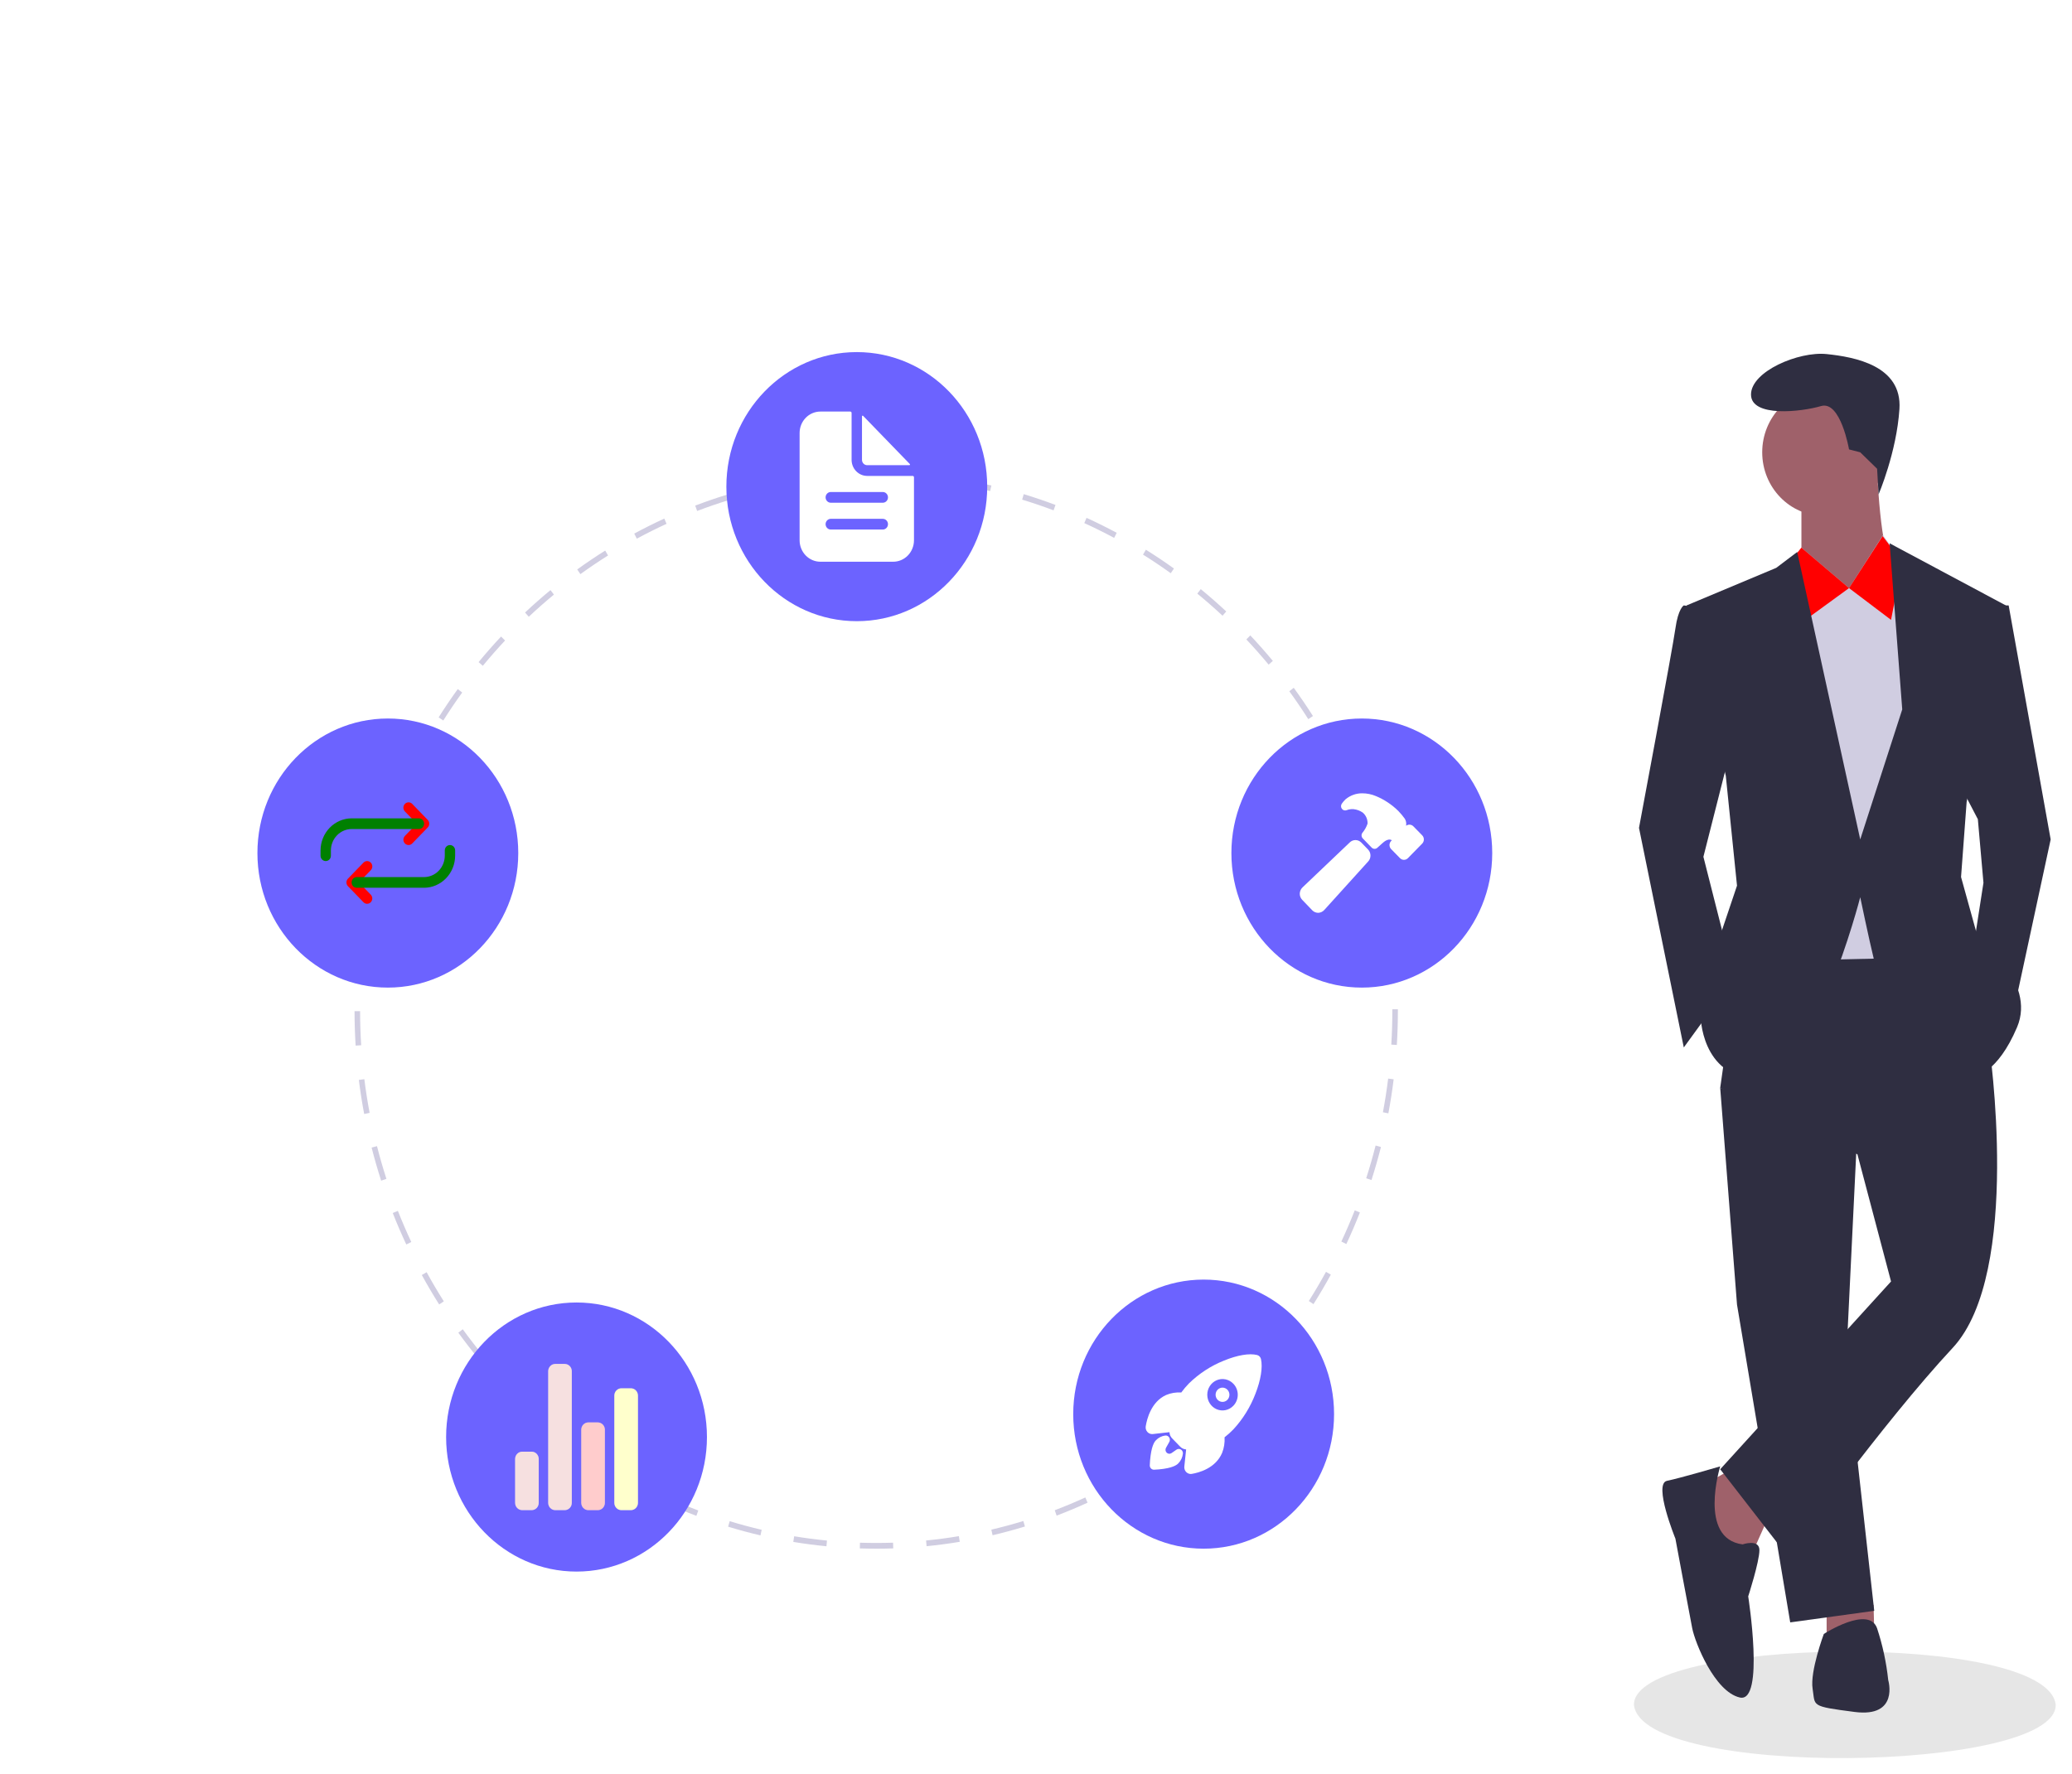 <svg
                      width="509"
                      height="436"
                      viewBox="0 0 509 436"
                      fill="none"
                      xmlns="http://www.w3.org/2000/svg"
                    >
                      <g
                        id="undraw_product_iteration_kjok 1"
                        clip-path="url(#clip0_1_42)"
                        filter="url(#filter0_d_1_42)"
                      >
                        <path
                          id="Vector"
                          d="M505 414.915C505.154 431.589 403.328 433.117 401.388 414.916C401.234 398.242 503.06 396.714 505 414.915Z"
                          fill="#E6E6E6"
                        />
                        <path
                          id="Vector_2"
                          d="M425.332 357.028L417.764 361.288L422.58 377.616L430.147 378.325L434.275 369.097L425.332 357.028Z"
                          fill="#9F616A"
                        />
                        <path
                          id="Vector_3"
                          d="M448.722 389.684V397.493L460.417 396.783L460.254 390.352L448.722 389.684Z"
                          fill="#9F616A"
                        />
                        <path
                          id="Vector_4"
                          d="M422.58 263.32L426.707 316.563L439.779 394.653L460.417 391.813L453.538 330.051L456.29 273.259L422.58 263.32Z"
                          fill="#2F2E41"
                        />
                        <path
                          id="Vector_5"
                          d="M477.616 223.565L428.083 224.275L422.58 263.32L456.29 279.648L464.545 310.884L422.58 357.028L439.091 378.326C439.091 378.326 462.481 345.67 479.68 327.212C496.879 308.754 488.624 252.671 488.624 252.671L477.616 223.565Z"
                          fill="#2F2E41"
                        />
                        <path
                          id="Vector_6"
                          d="M448.034 122.758C456.393 122.758 463.169 115.765 463.169 107.14C463.169 98.514 456.393 91.522 448.034 91.522C439.675 91.522 432.899 98.514 432.899 107.14C432.899 115.765 439.675 122.758 448.034 122.758Z"
                          fill="#9F616A"
                        />
                        <path
                          id="Vector_7"
                          d="M442.531 117.788V133.406L452.85 150.444C452.85 150.444 468.673 138.376 465.233 135.536C461.793 132.696 461.105 110.689 461.105 110.689L442.531 117.788Z"
                          fill="#9F616A"
                        />
                        <path
                          id="Vector_8"
                          d="M442.531 130.567L432.211 143.345L436.339 232.083L468.673 231.374L474.177 153.994L467.297 134.116L462.578 127.491L454.226 140.505L442.531 130.567Z"
                          fill="#D0CDE1"
                        />
                        <path
                          id="Vector_9"
                          d="M426.019 176.711L418.452 206.527L426.019 236.343L413.636 253.381L402.629 199.428C402.629 199.428 410.884 155.414 411.572 150.444C412.26 145.475 413.636 144.765 413.636 144.765L419.14 145.475L426.019 176.711Z"
                          fill="#2F2E41"
                        />
                        <path
                          id="Vector_10"
                          d="M481.056 188.069L485.872 197.298L487.248 212.916L484.496 230.664L494.127 246.992L503.759 202.267L493.44 144.764H489.311L481.056 188.069Z"
                          fill="#2F2E41"
                        />
                        <path
                          id="Vector_11"
                          d="M422.58 356.318C422.58 356.318 412.948 359.158 409.508 359.868C406.069 360.578 411.572 374.066 411.572 374.066C411.572 374.066 415.012 392.524 415.7 396.073C416.388 399.623 421.204 411.691 427.395 413.111C433.587 414.531 429.459 388.264 429.459 388.264C429.459 388.264 432.211 379.745 432.211 376.906C432.211 374.066 428.083 375.486 428.083 375.486C417.076 374.066 422.58 356.318 422.58 356.318Z"
                          fill="#2F2E41"
                        />
                        <path
                          id="Vector_12"
                          d="M445.282 410.981C445.97 415.241 444.594 415.241 455.602 416.661C466.609 418.081 463.857 408.852 463.857 408.852C463.397 404.501 462.474 400.216 461.106 396.073C459.042 390.394 448.034 397.493 448.034 397.493C448.034 397.493 444.594 406.722 445.282 410.981Z"
                          fill="#2F2E41"
                        />
                        <path
                          id="Vector_13"
                          d="M461.123 111.185L461.482 117.498C461.482 117.498 465.921 107.14 466.609 96.491C467.297 85.842 455.602 83.713 448.722 83.003C441.843 82.293 430.147 87.262 430.147 92.941C430.147 98.621 442.531 97.201 447.346 95.781C452.162 94.361 454.226 106.43 454.226 106.43L456.978 107.14L461.123 111.185Z"
                          fill="#2F2E41"
                        />
                        <path
                          id="Vector_14"
                          d="M438.47 135.594L442.531 130.567L454.226 140.505L442.531 149.024L438.47 135.594Z"
                          fill="#FF0000"
                        />
                        <path
                          id="Vector_15"
                          d="M467.297 134.116L462.481 127.727L454.226 140.505L464.545 148.314L467.297 134.116Z"
                          fill="#FF0000"
                        />
                        <path
                          id="Vector_16"
                          d="M423.956 186.65L426.707 213.626L421.204 229.954L417.764 245.572C417.764 245.572 417.764 260.48 431.523 261.19C445.282 261.9 456.978 216.466 456.978 216.466C456.978 216.466 459.042 226.405 460.417 232.084C461.793 237.763 485.184 260.48 485.184 260.48C485.184 260.48 490.688 259.77 495.503 248.412C500.319 237.053 485.872 226.405 485.872 226.405L481.744 211.497L483.12 193.039L492.752 144.765L464.201 129.502L467.297 170.322L456.978 202.268L441.499 131.632L436.339 135.536L414.324 144.765L423.956 186.65Z"
                          fill="#2F2E41"
                        />
                        <g id="Group2">
                          <path
                            id="Vector_17"
                            d="M215.305 376.542C213.945 376.531 212.569 376.521 211.218 376.478L211.26 375.072C212.597 375.114 213.965 375.134 215.306 375.135C216.653 375.135 218.025 375.112 219.387 375.067L219.431 376.472C218.054 376.518 216.667 376.542 215.305 376.542ZM203.023 375.948C200.309 375.682 197.568 375.323 194.876 374.88L195.091 373.491C197.754 373.929 200.466 374.285 203.151 374.548L203.023 375.948ZM227.625 375.932L227.495 374.532C230.18 374.267 232.891 373.908 235.554 373.466L235.771 374.855C233.079 375.302 230.338 375.665 227.625 375.932ZM186.813 373.275C184.155 372.653 181.481 371.933 178.866 371.136L179.252 369.787C181.84 370.576 184.485 371.287 187.114 371.902L186.813 373.275ZM243.832 373.24L243.529 371.869C246.164 371.248 248.809 370.533 251.389 369.743L251.777 371.092C249.169 371.891 246.496 372.613 243.832 373.24ZM171.068 368.473C168.504 367.501 165.939 366.431 163.443 365.291L163.995 364.005C166.464 365.132 169.002 366.191 171.538 367.153L171.068 368.473ZM259.57 368.418L259.099 367.098C261.62 366.14 264.149 365.081 266.616 363.952L267.169 365.238C264.675 366.379 262.119 367.45 259.57 368.418ZM156.035 361.609C153.622 360.31 151.212 358.908 148.873 357.445L149.58 356.242C151.894 357.691 154.278 359.076 156.666 360.362L156.035 361.609ZM274.557 361.558L273.926 360.311C276.307 359.026 278.686 357.64 280.994 356.193L281.702 357.395C279.369 358.858 276.965 360.258 274.557 361.558ZM141.987 352.817C139.752 351.207 137.537 349.5 135.403 347.745L136.253 346.644C138.364 348.382 140.556 350.071 142.767 351.663L141.987 352.817ZM288.577 352.767L287.796 351.614C290.007 350.02 292.195 348.331 294.302 346.595L295.152 347.694C293.023 349.449 290.811 351.155 288.577 352.767ZM129.146 342.249C127.126 340.356 125.139 338.373 123.243 336.355L124.222 335.376C126.098 337.372 128.063 339.334 130.063 341.207L129.146 342.249ZM301.402 342.2L300.485 341.158C302.479 339.289 304.443 337.326 306.322 335.325L307.301 336.303C305.402 338.326 303.417 340.31 301.402 342.2ZM117.717 330.088C115.948 327.947 114.223 325.721 112.59 323.471L113.681 322.627C115.297 324.854 117.003 327.057 118.754 329.174L117.717 330.088ZM312.826 330.03L311.789 329.117C313.539 326.998 315.246 324.792 316.861 322.563L317.953 323.405C316.32 325.659 314.595 327.888 312.826 330.03ZM107.883 316.53C106.391 314.173 104.956 311.74 103.617 309.296L104.804 308.604C106.128 311.021 107.549 313.429 109.025 315.761L107.883 316.53ZM322.662 316.454L321.519 315.686C322.996 313.35 324.416 310.937 325.741 308.514L326.929 309.205C325.589 311.655 324.153 314.094 322.662 316.454ZM99.81 301.796C98.624 299.264 97.503 296.662 96.479 294.062L97.742 293.533C98.755 296.104 99.864 298.679 101.037 301.184L99.81 301.796ZM330.737 301.686L329.509 301.075C330.682 298.566 331.791 295.985 332.806 293.401L334.069 293.928C333.044 296.541 331.923 299.151 330.737 301.686ZM93.633 286.112C92.771 283.44 91.983 280.706 91.291 277.988L92.61 277.63C93.294 280.32 94.074 283.024 94.927 285.667L93.633 286.112ZM336.91 285.963L335.616 285.52C336.464 282.881 337.241 280.175 337.923 277.481L339.242 277.836C338.552 280.561 337.767 283.295 336.91 285.963ZM89.463 269.727C88.942 266.967 88.501 264.152 88.152 261.361L89.504 261.181C89.849 263.943 90.285 266.727 90.8 269.457L89.463 269.727ZM341.062 269.572L339.724 269.306C340.235 266.576 340.668 263.79 341.01 261.027L342.362 261.205C342.017 263.998 341.579 266.813 341.062 269.572ZM87.364 252.927C87.189 250.123 87.099 247.273 87.096 244.456L88.46 244.455C88.463 247.242 88.552 250.062 88.725 252.837L87.364 252.927ZM343.141 252.77L341.781 252.681C341.95 249.909 342.036 247.089 342.036 244.301L342.036 243.993H343.399L343.4 244.296C343.4 247.119 343.312 249.968 343.141 252.77ZM88.706 236.074L87.345 235.988C87.514 233.178 87.773 230.34 88.114 227.551L89.467 227.727C89.129 230.487 88.873 233.295 88.706 236.074ZM341.762 235.613C341.585 232.832 341.319 230.025 340.972 227.269L342.324 227.087C342.675 229.873 342.944 232.71 343.123 235.521L341.762 235.613ZM90.744 219.448L89.405 219.182C89.919 216.421 90.528 213.64 91.215 210.917L92.534 211.27C91.855 213.965 91.252 216.716 90.744 219.448ZM339.666 218.994C339.147 216.261 338.534 213.512 337.847 210.823L339.165 210.465C339.86 213.182 340.479 215.961 341.004 218.724L339.666 218.994ZM94.832 203.228L93.538 202.787C94.394 200.114 95.346 197.433 96.37 194.817L97.634 195.344C96.621 197.932 95.679 200.584 94.832 203.228ZM335.523 202.79C334.666 200.149 333.717 197.504 332.699 194.928L333.961 194.397C334.99 197.001 335.951 199.675 336.815 202.343L335.523 202.79ZM100.922 187.665L99.693 187.055C100.876 184.518 102.155 181.986 103.494 179.531L104.682 180.222C103.357 182.65 102.092 185.155 100.922 187.665ZM329.395 187.281C328.221 184.783 326.951 182.288 325.62 179.866L326.806 179.172C328.151 181.62 329.435 184.142 330.621 186.667L329.395 187.281ZM108.896 173.044L107.753 172.277C109.24 169.919 110.821 167.578 112.452 165.321L113.546 166.161C111.931 168.395 110.367 170.711 108.896 173.044ZM321.391 172.713C319.916 170.388 318.347 168.08 316.726 165.852L317.817 165.008C319.454 167.26 321.041 169.593 322.532 171.943L321.391 172.713ZM118.611 159.601L117.572 158.69C119.338 156.547 121.194 154.434 123.089 152.41L124.07 153.388C122.195 155.39 120.358 157.48 118.611 159.601ZM311.646 159.311C309.893 157.196 308.051 155.112 306.171 153.116L307.148 152.136C309.048 154.153 310.91 156.259 312.682 158.397L311.646 159.311ZM129.9 147.547L128.982 146.507C131 144.61 133.101 142.759 135.226 141.004L136.078 142.102C133.975 143.839 131.896 145.671 129.9 147.547ZM300.323 147.291C298.324 145.424 296.239 143.597 294.126 141.863L294.976 140.762C297.111 142.515 299.218 144.361 301.237 146.249L300.323 147.291ZM142.578 137.075L141.796 135.923C144.027 134.31 146.338 132.751 148.666 131.287L149.375 132.489C147.072 133.937 144.785 135.48 142.578 137.075ZM287.607 136.852C285.387 135.258 283.093 133.719 280.788 132.28L281.494 131.077C283.824 132.531 286.143 134.086 288.386 135.697L287.607 136.852ZM156.439 128.362L155.806 127.116C158.216 125.811 160.7 124.57 163.189 123.427L163.744 124.712C161.281 125.843 158.824 127.071 156.439 128.362ZM273.698 128.169C271.304 126.883 268.837 125.661 266.365 124.535L266.915 123.248C269.414 124.385 271.908 125.621 274.328 126.921L273.698 128.169ZM171.257 121.556L170.784 120.237C173.34 119.261 175.962 118.358 178.575 117.554L178.964 118.903C176.379 119.698 173.786 120.591 171.257 121.556ZM258.818 121.396C256.284 120.44 253.688 119.557 251.101 118.771L251.486 117.422C254.1 118.215 256.725 119.108 259.286 120.076L258.818 121.396ZM186.821 116.768L186.517 115.397C189.169 114.77 191.881 114.223 194.577 113.772L194.795 115.161C192.128 115.607 189.445 116.148 186.821 116.768ZM243.237 116.666C240.608 116.054 237.924 115.523 235.258 115.087L235.471 113.697C238.166 114.138 240.88 114.675 243.537 115.293L243.237 116.666ZM202.852 114.084L202.721 112.684C205.427 112.413 208.184 112.228 210.915 112.134L210.96 113.54C208.258 113.633 205.53 113.816 202.852 114.084ZM227.196 114.04C224.514 113.782 221.786 113.608 219.087 113.526L219.128 112.12C221.855 112.203 224.613 112.378 227.323 112.64L227.196 114.04Z"
                            fill="#D0CDE1"
                          />
                          <g id="Group0">
                            <path
                              id="Vector_18"
                              d="M210.476 148.637C228.17 148.637 242.514 133.836 242.514 115.577C242.514 97.319 228.17 82.517 210.476 82.517C192.782 82.517 178.438 97.319 178.438 115.577C178.438 133.836 192.782 148.637 210.476 148.637Z"
                              fill="#6C63FF"
                            />
                            <path
                              id="Vector_19"
                              d="M334.538 238.674C352.232 238.674 366.576 223.872 366.576 205.613C366.576 187.355 352.232 172.553 334.538 172.553C316.844 172.553 302.5 187.355 302.5 205.613C302.5 223.872 316.844 238.674 334.538 238.674Z"
                              fill="#6C63FF"
                            />
                            <path
                              id="Vector_20"
                              d="M295.683 376.542C313.378 376.542 327.721 361.74 327.721 343.482C327.721 325.223 313.378 310.421 295.683 310.421C277.989 310.421 263.646 325.223 263.646 343.482C263.646 361.74 277.989 376.542 295.683 376.542Z"
                              fill="#6C63FF"
                            />
                            <path
                              id="Vector_21"
                              d="M141.629 382.169C159.323 382.169 173.667 367.367 173.667 349.109C173.667 330.85 159.323 316.049 141.629 316.049C123.935 316.049 109.591 330.85 109.591 349.109C109.591 367.367 123.935 382.169 141.629 382.169Z"
                              fill="#6C63FF"
                            />
                            <path
                              id="Vector_22"
                              d="M95.276 238.674C112.97 238.674 127.314 223.872 127.314 205.613C127.314 187.355 112.97 172.553 95.276 172.553C77.582 172.553 63.238 187.355 63.238 205.613C63.238 223.872 77.582 238.674 95.276 238.674Z"
                              fill="#6C63FF"
                            />
                          </g>
                          <path
                            id="Vector_23"
                            d="M224.205 112.941H213.03C212.014 112.941 211.04 112.525 210.321 111.783C209.603 111.042 209.199 110.036 209.199 108.988V97.456C209.199 97.413 209.191 97.37 209.175 97.33C209.159 97.29 209.135 97.254 209.105 97.223C209.076 97.193 209.041 97.168 209.002 97.152C208.963 97.135 208.922 97.127 208.88 97.127H201.536C200.181 97.127 198.882 97.682 197.924 98.671C196.966 99.659 196.428 101 196.428 102.398V128.756C196.428 130.154 196.966 131.495 197.924 132.484C198.882 133.472 200.181 134.028 201.536 134.028H219.416C220.771 134.028 222.07 133.472 223.028 132.484C223.987 131.495 224.525 130.154 224.525 128.756V113.271C224.525 113.228 224.516 113.185 224.5 113.145C224.484 113.105 224.461 113.068 224.431 113.038C224.402 113.007 224.366 112.983 224.328 112.966C224.289 112.95 224.247 112.941 224.205 112.941ZM216.862 126.12H204.09C203.752 126.12 203.427 125.981 203.187 125.734C202.948 125.487 202.813 125.152 202.813 124.802C202.813 124.453 202.948 124.118 203.187 123.871C203.427 123.623 203.752 123.485 204.09 123.485H216.862C217.201 123.485 217.525 123.623 217.765 123.871C218.004 124.118 218.139 124.453 218.139 124.802C218.139 125.152 218.004 125.487 217.765 125.734C217.525 125.981 217.201 126.12 216.862 126.12ZM216.862 119.531H204.09C203.752 119.531 203.427 119.392 203.187 119.145C202.948 118.898 202.813 118.562 202.813 118.213C202.813 117.863 202.948 117.528 203.187 117.281C203.427 117.034 203.752 116.895 204.09 116.895H216.862C217.201 116.895 217.525 117.034 217.765 117.281C218.004 117.528 218.139 117.863 218.139 118.213C218.139 118.562 218.004 118.898 217.765 119.145C217.525 119.392 217.201 119.531 216.862 119.531Z"
                            fill="white"
                          />
                          <path
                            id="Vector_24"
                            d="M223.505 110.025L212.025 98.179C212.003 98.156 211.975 98.141 211.944 98.135C211.913 98.128 211.881 98.132 211.852 98.144C211.823 98.156 211.798 98.177 211.78 98.204C211.763 98.231 211.753 98.263 211.753 98.296V108.988C211.753 109.337 211.888 109.672 212.127 109.92C212.367 110.167 212.692 110.306 213.03 110.306H223.392C223.423 110.305 223.454 110.296 223.48 110.278C223.506 110.259 223.527 110.234 223.539 110.204C223.551 110.174 223.554 110.141 223.548 110.109C223.542 110.077 223.527 110.048 223.505 110.025Z"
                            fill="white"
                          />
                          <path
                            id="Vector_25"
                            d="M300.317 336.969C299.925 336.969 299.544 337.11 299.24 337.367C298.937 337.624 298.729 337.982 298.653 338.38C298.576 338.778 298.636 339.19 298.821 339.548C299.007 339.905 299.306 340.185 299.669 340.34C300.032 340.495 300.436 340.515 300.812 340.397C301.188 340.279 301.512 340.031 301.73 339.694C301.949 339.357 302.047 338.952 302.008 338.548C301.969 338.145 301.796 337.768 301.518 337.482C301.361 337.319 301.173 337.19 300.967 337.102C300.761 337.014 300.54 336.969 300.317 336.969Z"
                            fill="white"
                          />
                          <path
                            id="Vector_26"
                            d="M309.77 329.963V329.957C309.716 329.713 309.597 329.49 309.427 329.313C309.257 329.135 309.043 329.011 308.807 328.952C306.912 328.475 303.929 328.984 300.625 330.349C297.447 331.624 294.539 333.524 292.063 335.943C291.387 336.637 290.759 337.38 290.183 338.164C288.912 338.074 287.637 338.285 286.458 338.782C282.784 340.45 281.735 344.719 281.456 346.472C281.416 346.721 281.432 346.976 281.502 347.218C281.573 347.459 281.697 347.681 281.865 347.865C282.032 348.049 282.238 348.191 282.467 348.28C282.697 348.368 282.942 348.401 283.186 348.375H283.194L287.286 347.914C287.291 347.968 287.297 348.017 287.301 348.063C287.354 348.577 287.576 349.057 287.931 349.423L289.928 351.485C290.281 351.851 290.747 352.081 291.245 352.135L291.382 352.15L290.937 356.367V356.376C290.915 356.59 290.935 356.807 290.995 357.014C291.054 357.22 291.153 357.412 291.284 357.58C291.416 357.747 291.578 357.886 291.762 357.988C291.946 358.091 292.147 358.155 292.355 358.177C292.404 358.182 292.453 358.185 292.502 358.186C292.591 358.186 292.679 358.178 292.766 358.163C294.474 357.88 298.609 356.811 300.221 353C300.699 351.786 300.905 350.477 300.822 349.17C301.586 348.578 302.308 347.929 302.982 347.23C305.325 344.7 307.169 341.723 308.409 338.466C309.725 335.094 310.221 331.994 309.77 329.963ZM302.959 341.443C302.437 341.982 301.771 342.35 301.046 342.499C300.32 342.649 299.569 342.573 298.885 342.281C298.202 341.989 297.618 341.495 297.207 340.861C296.796 340.227 296.576 339.481 296.576 338.718C296.575 337.955 296.794 337.209 297.205 336.574C297.615 335.94 298.199 335.445 298.882 335.152C299.565 334.86 300.316 334.783 301.042 334.932C301.767 335.08 302.433 335.447 302.957 335.987L302.959 335.989C303.66 336.702 304.058 337.672 304.065 338.687C304.073 339.702 303.689 340.678 302.999 341.402L302.959 341.443Z"
                            fill="white"
                          />
                          <path
                            id="Vector_27"
                            d="M289.699 352.044C289.453 352.013 289.204 352.075 288.999 352.219C288.593 352.506 288.184 352.79 287.772 353.066C287.593 353.185 287.38 353.238 287.169 353.218C286.957 353.197 286.758 353.103 286.604 352.952C286.45 352.8 286.349 352.6 286.319 352.382C286.289 352.165 286.33 351.944 286.436 351.753L287.209 350.375C287.319 350.208 287.381 350.012 287.386 349.81C287.391 349.608 287.34 349.409 287.238 349.236C287.136 349.063 286.988 348.925 286.812 348.837C286.636 348.749 286.439 348.715 286.245 348.74C285.387 348.852 284.589 349.255 283.978 349.886C283.745 350.127 283.037 350.858 282.656 353.645C282.548 354.445 282.479 355.251 282.451 356.058C282.448 356.196 282.471 356.333 282.519 356.462C282.567 356.591 282.639 356.709 282.731 356.809C282.823 356.909 282.933 356.989 283.055 357.045C283.177 357.101 283.309 357.132 283.443 357.135C283.451 357.135 283.46 357.136 283.469 357.136H283.494C284.278 357.107 285.059 357.037 285.835 356.925C288.537 356.532 289.246 355.8 289.479 355.56C290.093 354.929 290.483 354.102 290.585 353.214C290.618 352.938 290.543 352.659 290.377 352.44C290.21 352.22 289.967 352.078 289.699 352.044Z"
                            fill="white"
                          />
                          <g id="Vector_28">
                            <path
                              d="M130.603 367.074H128.281C127.82 367.074 127.377 366.885 127.05 366.548C126.724 366.211 126.54 365.754 126.54 365.277V354.498C126.54 354.022 126.724 353.565 127.05 353.228C127.377 352.891 127.82 352.702 128.281 352.702H130.603C131.064 352.702 131.507 352.891 131.834 353.228C132.16 353.565 132.344 354.022 132.344 354.498V365.277C132.344 365.754 132.16 366.211 131.834 366.548C131.507 366.885 131.064 367.074 130.603 367.074Z"
                              fill="white"
                            />
                            <path
                              d="M130.603 367.074H128.281C127.82 367.074 127.377 366.885 127.05 366.548C126.724 366.211 126.54 365.754 126.54 365.277V354.498C126.54 354.022 126.724 353.565 127.05 353.228C127.377 352.891 127.82 352.702 128.281 352.702H130.603C131.064 352.702 131.507 352.891 131.834 353.228C132.16 353.565 132.344 354.022 132.344 354.498V365.277C132.344 365.754 132.16 366.211 131.834 366.548C131.507 366.885 131.064 367.074 130.603 367.074Z"
                              fill="#D56464"
                              fill-opacity="0.2"
                            />
                          </g>
                          <g id="Vector_29">
                            <path
                              d="M146.851 367.074H144.53C144.069 367.074 143.626 366.885 143.299 366.548C142.973 366.211 142.789 365.754 142.789 365.277V347.312C142.789 346.836 142.973 346.379 143.299 346.042C143.626 345.705 144.069 345.516 144.53 345.516H146.851C147.313 345.516 147.756 345.705 148.083 346.042C148.409 346.379 148.592 346.836 148.592 347.312V365.277C148.592 365.754 148.409 366.211 148.083 366.548C147.756 366.885 147.313 367.074 146.851 367.074Z"
                              fill="white"
                            />
                            <path
                              d="M146.851 367.074H144.53C144.069 367.074 143.626 366.885 143.299 366.548C142.973 366.211 142.789 365.754 142.789 365.277V347.312C142.789 346.836 142.973 346.379 143.299 346.042C143.626 345.705 144.069 345.516 144.53 345.516H146.851C147.313 345.516 147.756 345.705 148.083 346.042C148.409 346.379 148.592 346.836 148.592 347.312V365.277C148.592 365.754 148.409 366.211 148.083 366.548C147.756 366.885 147.313 367.074 146.851 367.074Z"
                              fill="#FF0000"
                              fill-opacity="0.2"
                            />
                          </g>
                          <g id="Vector_30">
                            <path
                              d="M154.976 367.074H152.655C152.193 367.074 151.75 366.885 151.424 366.548C151.097 366.211 150.914 365.754 150.914 365.277V338.929C150.914 338.452 151.097 337.995 151.424 337.658C151.75 337.321 152.193 337.132 152.655 337.132H154.976C155.438 337.132 155.88 337.321 156.207 337.658C156.533 337.995 156.717 338.452 156.717 338.929V365.277C156.717 365.754 156.533 366.211 156.207 366.548C155.88 366.885 155.438 367.074 154.976 367.074Z"
                              fill="white"
                            />
                            <path
                              d="M154.976 367.074H152.655C152.193 367.074 151.75 366.885 151.424 366.548C151.097 366.211 150.914 365.754 150.914 365.277V338.929C150.914 338.452 151.097 337.995 151.424 337.658C151.75 337.321 152.193 337.132 152.655 337.132H154.976C155.438 337.132 155.88 337.321 156.207 337.658C156.533 337.995 156.717 338.452 156.717 338.929V365.277C156.717 365.754 156.533 366.211 156.207 366.548C155.88 366.885 155.438 367.074 154.976 367.074Z"
                              fill="#FFFF00"
                              fill-opacity="0.2"
                            />
                          </g>
                          <g id="Vector_31">
                            <path
                              d="M138.727 367.074H136.406C135.944 367.074 135.501 366.884 135.175 366.548C134.848 366.211 134.665 365.754 134.665 365.277V332.94C134.665 332.464 134.848 332.007 135.175 331.67C135.501 331.333 135.944 331.144 136.406 331.144H138.727C139.189 331.144 139.632 331.333 139.958 331.67C140.285 332.007 140.468 332.464 140.468 332.94V365.277C140.468 365.513 140.423 365.747 140.336 365.965C140.248 366.183 140.12 366.381 139.958 366.548C139.796 366.714 139.605 366.847 139.393 366.937C139.182 367.027 138.956 367.074 138.727 367.074Z"
                              fill="white"
                            />
                            <path
                              d="M138.727 367.074H136.406C135.944 367.074 135.501 366.884 135.175 366.548C134.848 366.211 134.665 365.754 134.665 365.277V332.94C134.665 332.464 134.848 332.007 135.175 331.67C135.501 331.333 135.944 331.144 136.406 331.144H138.727C139.189 331.144 139.632 331.333 139.958 331.67C140.285 332.007 140.468 332.464 140.468 332.94V365.277C140.468 365.513 140.423 365.747 140.336 365.965C140.248 366.183 140.12 366.381 139.958 366.548C139.796 366.714 139.605 366.847 139.393 366.937C139.182 367.027 138.956 367.074 138.727 367.074Z"
                              fill="#D56464"
                              fill-opacity="0.2"
                            />
                          </g>
                          <path
                            id="Vector_32"
                            d="M336.073 204.748L334.414 203.036C334.035 202.644 333.52 202.423 332.982 202.421C332.445 202.42 331.929 202.638 331.547 203.028L320.017 214.008C319.594 214.395 319.335 214.938 319.296 215.52C319.284 215.809 319.33 216.097 319.43 216.367C319.531 216.637 319.684 216.883 319.881 217.089L322.358 219.673L322.363 219.678C322.746 220.071 323.264 220.293 323.804 220.295H323.879C324.159 220.279 324.433 220.206 324.685 220.08C324.938 219.955 325.164 219.779 325.351 219.563L336.066 207.719C336.449 207.328 336.665 206.795 336.667 206.239C336.67 205.683 336.458 205.148 336.078 204.753L336.073 204.748Z"
                            fill="white"
                          />
                          <path
                            id="Vector_33"
                            d="M349.401 201.288L349.381 201.267L347.205 199.044C347.077 198.913 346.926 198.809 346.759 198.739C346.593 198.668 346.414 198.633 346.234 198.634C345.942 198.634 345.658 198.729 345.422 198.905C345.422 198.877 345.426 198.849 345.427 198.825C345.515 198.251 345.398 197.664 345.097 197.172C344.618 196.505 344.091 195.876 343.522 195.288L343.517 195.283C341.926 193.708 340.056 192.463 338.009 191.617C336.939 191.164 335.794 190.931 334.637 190.932C333.14 190.918 331.686 191.444 330.525 192.418C330.194 192.744 329.893 193.1 329.624 193.481C329.496 193.664 329.428 193.885 329.431 194.111C329.434 194.337 329.507 194.555 329.64 194.735C329.773 194.914 329.959 195.044 330.169 195.106C330.38 195.167 330.604 195.157 330.809 195.077C330.987 195.008 331.169 194.95 331.354 194.904C331.738 194.82 332.133 194.795 332.525 194.829C333.338 194.917 334.117 195.211 334.792 195.687C335.171 196.016 335.472 196.429 335.673 196.896C335.874 197.362 335.969 197.87 335.952 198.38C335.67 199.209 335.239 199.976 334.682 200.64C334.533 200.842 334.461 201.093 334.478 201.346C334.495 201.599 334.6 201.837 334.774 202.016L336.959 204.272C337.143 204.462 337.39 204.572 337.65 204.579C337.91 204.587 338.163 204.491 338.357 204.312C338.975 203.743 339.916 202.884 340.245 202.674C340.526 202.48 340.845 202.35 341.179 202.294C341.428 202.268 341.678 202.323 341.896 202.45C341.897 202.461 341.896 202.472 341.892 202.483C341.889 202.494 341.884 202.504 341.876 202.512L341.761 202.625L341.742 202.644C341.485 202.908 341.34 203.266 341.339 203.64C341.339 204.014 341.482 204.373 341.738 204.638L341.745 204.645L343.921 206.868C344.048 206.999 344.2 207.103 344.366 207.173C344.533 207.243 344.711 207.279 344.891 207.278C345.253 207.278 345.6 207.132 345.858 206.871L349.383 203.278C349.395 203.266 349.407 203.253 349.419 203.239C349.655 202.972 349.785 202.622 349.782 202.26C349.778 201.898 349.642 201.55 349.401 201.288Z"
                            fill="white"
                          />
                          <path
                            id="Vector_34"
                            d="M100.363 203.645C100.111 203.645 99.865 203.568 99.656 203.424C99.447 203.28 99.284 203.075 99.188 202.835C99.092 202.595 99.066 202.331 99.115 202.077C99.165 201.822 99.286 201.588 99.463 201.405L102.379 198.396L99.463 195.387C99.225 195.141 99.091 194.807 99.091 194.459C99.091 194.111 99.225 193.777 99.463 193.531C99.702 193.285 100.025 193.147 100.363 193.147C100.7 193.147 101.023 193.285 101.262 193.531L105.077 197.468C105.195 197.59 105.289 197.735 105.353 197.894C105.417 198.053 105.449 198.224 105.449 198.396C105.449 198.568 105.417 198.739 105.353 198.898C105.289 199.057 105.195 199.202 105.077 199.324L101.262 203.261C101.144 203.383 101.004 203.479 100.849 203.545C100.695 203.611 100.53 203.645 100.363 203.645Z"
                            fill="#FF0000"
                          />
                          <path
                            id="Vector_35"
                            d="M80.016 207.582C79.849 207.582 79.683 207.548 79.529 207.482C79.375 207.416 79.234 207.319 79.116 207.198C78.998 207.076 78.904 206.931 78.841 206.772C78.777 206.613 78.744 206.442 78.744 206.27V204.957C78.754 202.873 79.56 200.877 80.988 199.403C82.416 197.928 84.35 197.095 86.37 197.084H102.906C103.243 197.084 103.567 197.222 103.805 197.468C104.044 197.714 104.178 198.048 104.178 198.396C104.178 198.744 104.044 199.078 103.805 199.324C103.567 199.57 103.243 199.708 102.906 199.708H86.374C85.027 199.716 83.737 200.273 82.785 201.256C81.832 202.24 81.294 203.571 81.287 204.961V206.27C81.287 206.442 81.254 206.613 81.19 206.772C81.126 206.931 81.033 207.076 80.915 207.197C80.797 207.319 80.656 207.416 80.502 207.482C80.348 207.548 80.183 207.582 80.016 207.582Z"
                            fill="#008000"
                          />
                          <path
                            id="Vector_36"
                            d="M90.189 218.08C90.022 218.08 89.857 218.046 89.702 217.98C89.548 217.914 89.408 217.818 89.29 217.696L85.475 213.759C85.357 213.637 85.263 213.492 85.199 213.333C85.135 213.174 85.102 213.003 85.102 212.831C85.102 212.659 85.135 212.488 85.199 212.329C85.263 212.17 85.357 212.025 85.475 211.903L89.29 207.966C89.528 207.721 89.852 207.583 90.189 207.583C90.526 207.583 90.849 207.721 91.088 207.967C91.326 208.213 91.46 208.547 91.46 208.894C91.46 209.242 91.326 209.576 91.088 209.822L88.172 212.831L91.088 215.84C91.266 216.023 91.387 216.257 91.436 216.512C91.485 216.766 91.46 217.03 91.364 217.27C91.268 217.51 91.105 217.715 90.896 217.859C90.686 218.003 90.441 218.08 90.189 218.08Z"
                            fill="#FF0000"
                          />
                          <path
                            id="Vector_37"
                            d="M87.646 214.143C87.308 214.143 86.985 214.005 86.746 213.759C86.508 213.513 86.374 213.179 86.374 212.831C86.374 212.483 86.508 212.149 86.746 211.903C86.985 211.657 87.308 211.519 87.646 211.519H104.178C105.525 211.51 106.815 210.954 107.767 209.971C108.719 208.987 109.258 207.656 109.265 206.266V204.957C109.265 204.609 109.398 204.275 109.637 204.029C109.875 203.783 110.199 203.645 110.536 203.645C110.873 203.645 111.197 203.783 111.435 204.029C111.674 204.275 111.808 204.609 111.808 204.957V206.27C111.798 208.354 110.991 210.35 109.563 211.824C108.135 213.299 106.201 214.132 104.181 214.143L87.646 214.143Z"
                            fill="#008000"
                          />
                        </g>
                      </g>
                      <defs>
                        <filter
                          id="filter0_d_1_42"
                          x="-4"
                          y="0"
                          width="513"
                          height="436"
                          filterUnits="userSpaceOnUse"
                          color-interpolation-filters="sRGB"
                        >
                          <feFlood
                            flood-opacity="0"
                            result="BackgroundImageFix"
                          />
                          <feColorMatrix
                            in="SourceAlpha"
                            type="matrix"
                            values="0 0 0 0 0 0 0 0 0 0 0 0 0 0 0 0 0 0 127 0"
                            result="hardAlpha"
                          />
                          <feOffset dy="4" />
                          <feGaussianBlur stdDeviation="2" />
                          <feComposite in2="hardAlpha" operator="out" />
                          <feColorMatrix
                            type="matrix"
                            values="0 0 0 0 0 0 0 0 0 0 0 0 0 0 0 0 0 0 0.25 0"
                          />
                          <feBlend
                            mode="normal"
                            in2="BackgroundImageFix"
                            result="effect1_dropShadow_1_42"
                          />
                          <feBlend
                            mode="normal"
                            in="SourceGraphic"
                            in2="effect1_dropShadow_1_42"
                            result="shape"
                          />
                        </filter>
                        <clipPath id="clip0_1_42">
                          <rect width="505" height="428" fill="white" />
                        </clipPath>
                      </defs>
                    </svg>